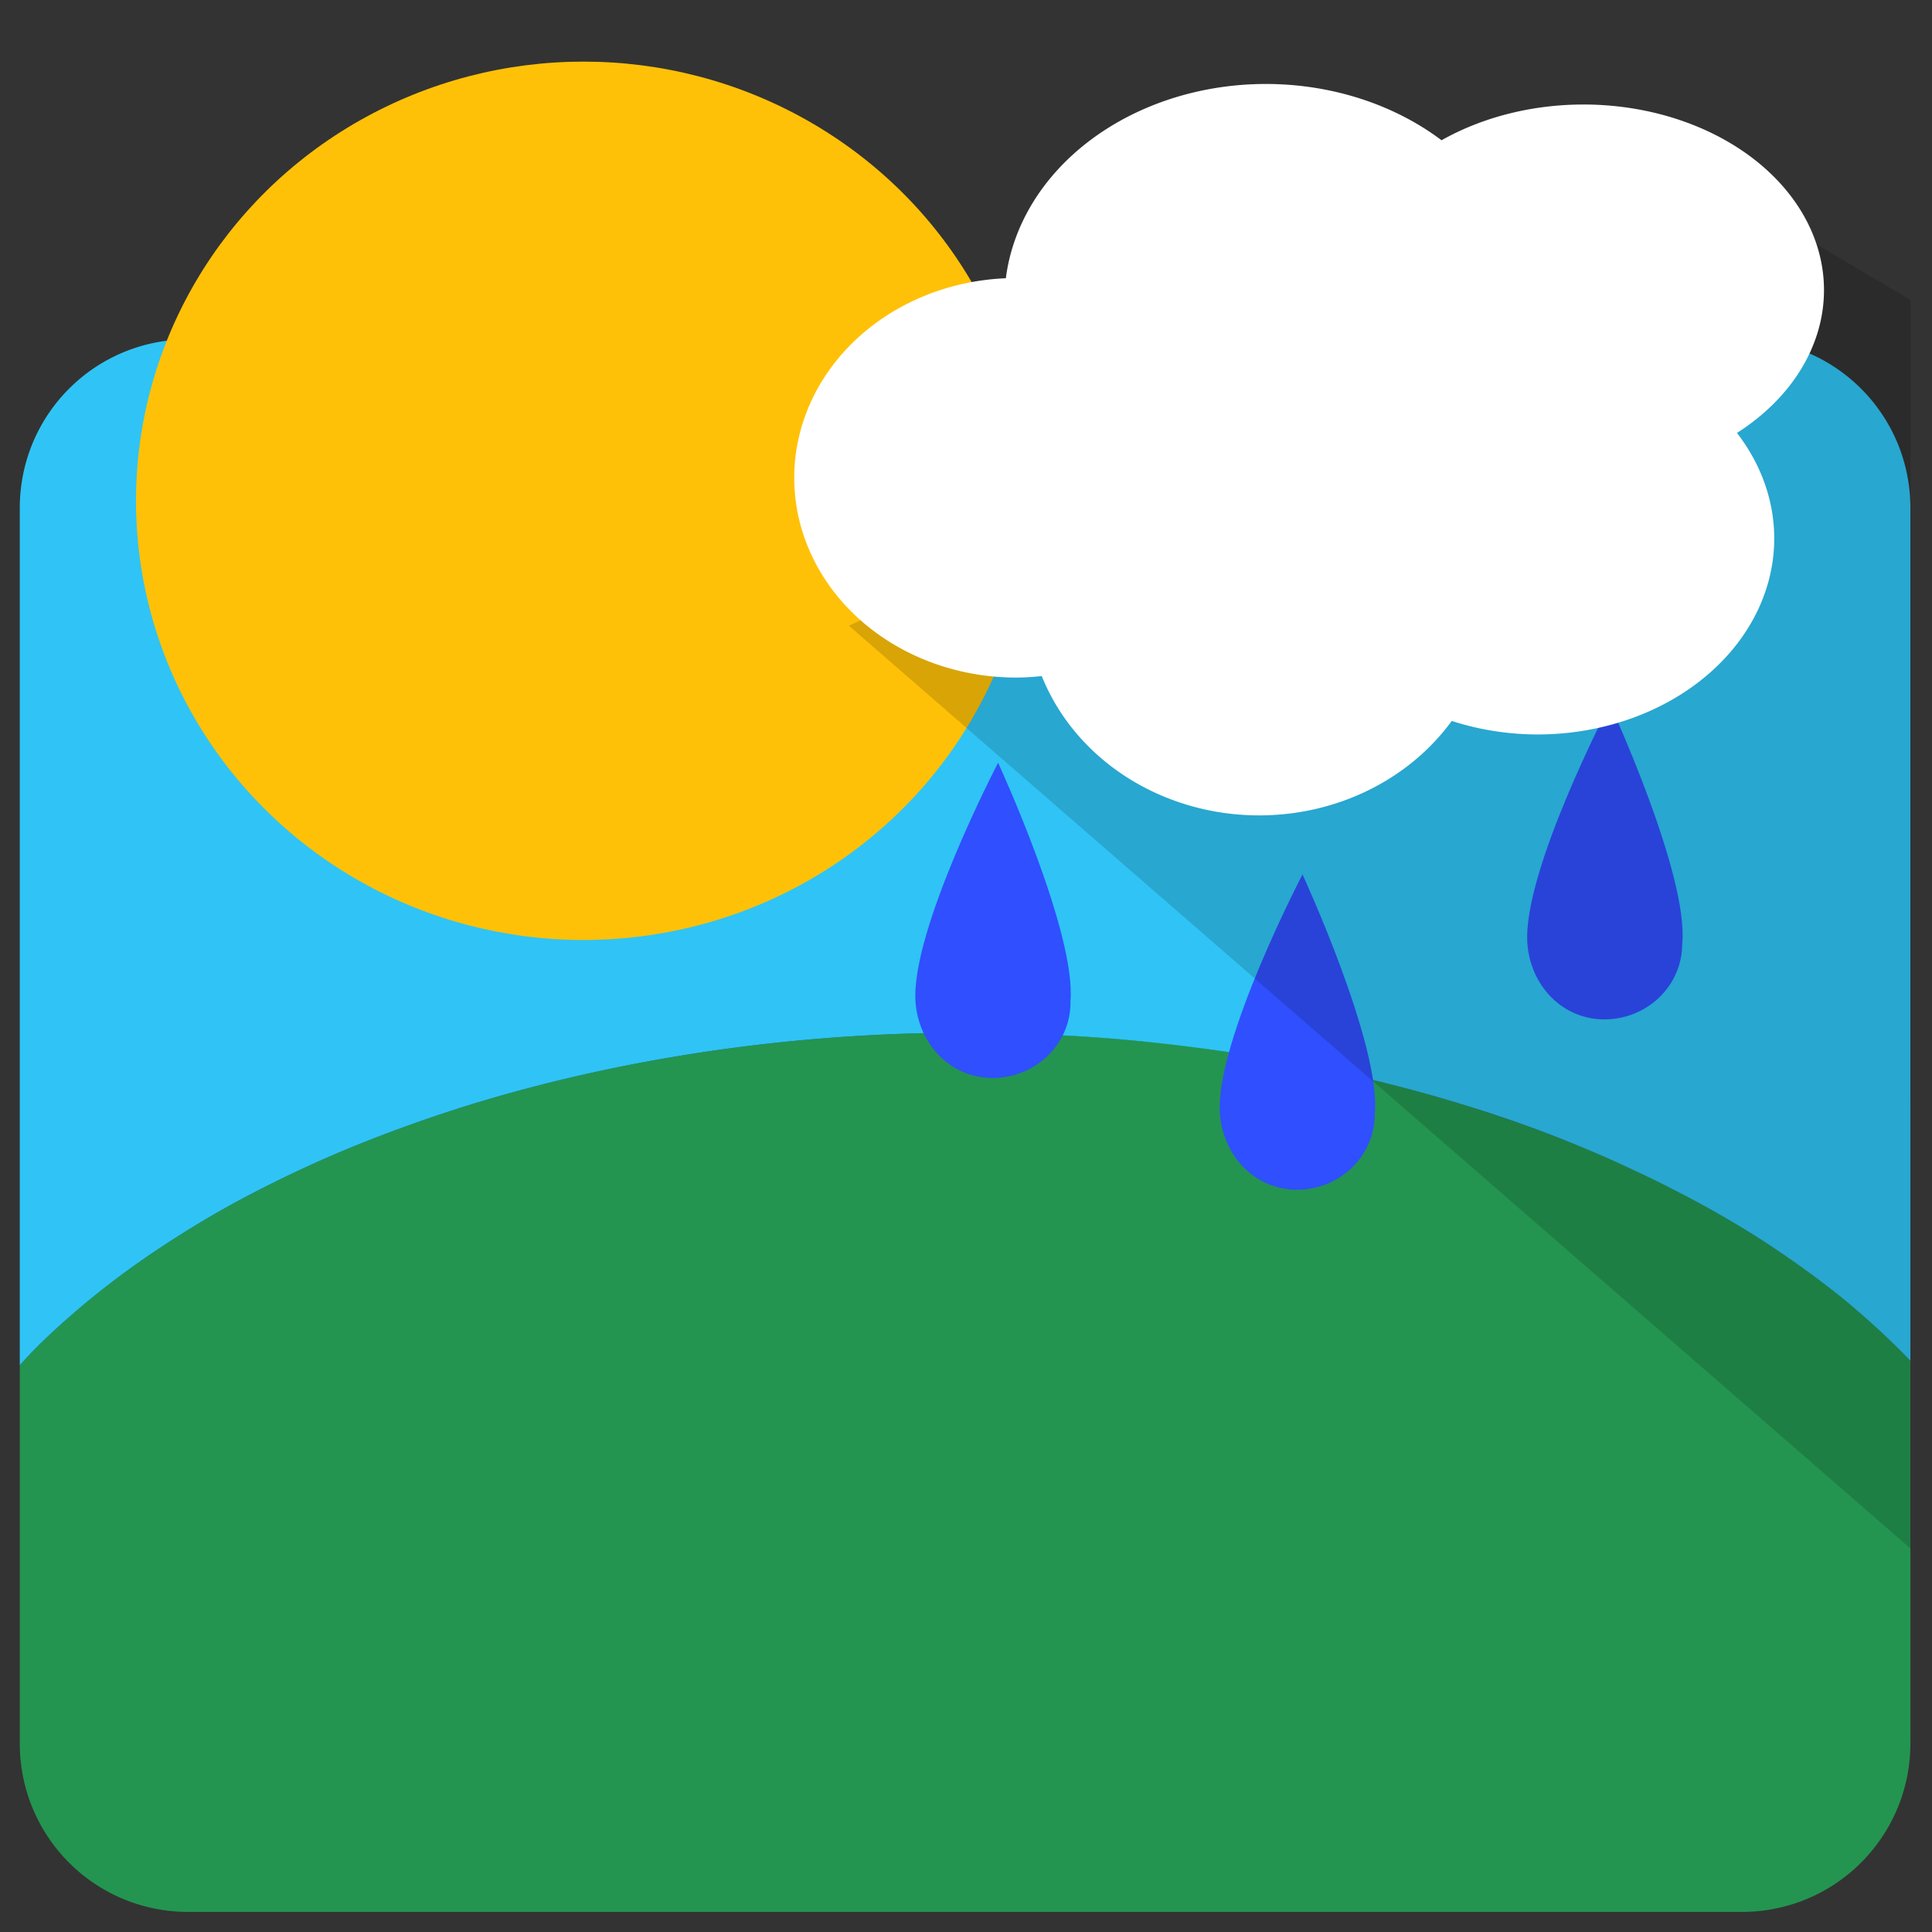 <?xml version="1.0" encoding="UTF-8" standalone="no"?>
<!-- Created with Inkscape (http://www.inkscape.org/) -->

<svg
   width="48"
   height="48"
   viewBox="0 0 12.7 12.7"
   version="1.1"
   id="svg5"
   inkscape:version="1.1.2 (0a00cf5339, 2022-02-04)"
   sodipodi:docname="weather-inkscape.svg"
   xmlns:inkscape="http://www.inkscape.org/namespaces/inkscape"
   xmlns:sodipodi="http://sodipodi.sourceforge.net/DTD/sodipodi-0.dtd"
   xmlns="http://www.w3.org/2000/svg"
   xmlns:svg="http://www.w3.org/2000/svg">
  <rect x="0" y="0" width="12.7" height="12.7" fill="#333333" stroke="none"/>
  <sodipodi:namedview
     id="namedview7"
     pagecolor="#ffffff"
     bordercolor="#666666"
     borderopacity="1.0"
     inkscape:pageshadow="2"
     inkscape:pageopacity="0.0"
     inkscape:pagecheckerboard="true"
     inkscape:document-units="mm"
     showgrid="false"
     units="px"
     inkscape:zoom="11.313709"
     inkscape:cx="24.969708"
     inkscape:cy="30.538174"
     inkscape:window-width="1280"
     inkscape:window-height="1376"
     inkscape:window-x="0"
     inkscape:window-y="27"
     inkscape:window-maximized="0"
     inkscape:current-layer="layer1" />
  <defs
     id="defs2" />
  <g
     inkscape:label="Layer 1"
     inkscape:groupmode="layer"
     id="layer1">
    <path
       id="rect1263"
       style="fill:#239550;fill-opacity:1;stroke-width:0.291;stroke-miterlimit:4;stroke-dasharray:none"
       d="m 12.558,8.944 a 7.162,4.313 0 0 0 -0.083,-0.084 7.162,4.313 0 0 0 -0.086,-0.083 7.162,4.313 0 0 0 -0.089,-0.082 7.162,4.313 0 0 0 -0.092,-0.081 7.162,4.313 0 0 0 -0.095,-0.08 7.162,4.313 0 0 0 -0.099,-0.078 7.162,4.313 0 0 0 -0.102,-0.077 A 7.162,4.313 0 0 0 11.807,8.303 7.162,4.313 0 0 0 11.7,8.229 7.162,4.313 0 0 0 11.59,8.157 7.162,4.313 0 0 0 11.477,8.086 7.162,4.313 0 0 0 11.362,8.017 7.162,4.313 0 0 0 11.244,7.948 7.162,4.313 0 0 0 11.123,7.882 7.162,4.313 0 0 0 11.001,7.818 7.162,4.313 0 0 0 10.875,7.755 7.162,4.313 0 0 0 10.748,7.694 7.162,4.313 0 0 0 10.618,7.635 7.162,4.313 0 0 0 10.486,7.577 7.162,4.313 0 0 0 10.351,7.521 7.162,4.313 0 0 0 10.215,7.468 7.162,4.313 0 0 0 10.077,7.416 7.162,4.313 0 0 0 9.937,7.366 7.162,4.313 0 0 0 9.794,7.318 7.162,4.313 0 0 0 9.65,7.271 7.162,4.313 0 0 0 9.505,7.227 7.162,4.313 0 0 0 9.358,7.185 7.162,4.313 0 0 0 9.209,7.145 7.162,4.313 0 0 0 9.059,7.107 7.162,4.313 0 0 0 8.907,7.07 7.162,4.313 0 0 0 8.754,7.037 7.162,4.313 0 0 0 8.6,7.005 7.162,4.313 0 0 0 8.445,6.975 7.162,4.313 0 0 0 8.288,6.948 7.162,4.313 0 0 0 8.13,6.922 7.162,4.313 0 0 0 7.972,6.899 7.162,4.313 0 0 0 7.813,6.878 7.162,4.313 0 0 0 7.653,6.859 7.162,4.313 0 0 0 7.492,6.843 7.162,4.313 0 0 0 7.331,6.828 7.162,4.313 0 0 0 7.169,6.816 7.162,4.313 0 0 0 7.007,6.806 7.162,4.313 0 0 0 6.844,6.798 7.162,4.313 0 0 0 6.681,6.792 7.162,4.313 0 0 0 6.519,6.789 7.162,4.313 0 0 0 6.356,6.787 7.162,4.313 0 0 0 5.867,6.798 7.162,4.313 0 0 0 5.381,6.828 7.162,4.313 0 0 0 4.899,6.878 7.162,4.313 0 0 0 4.423,6.948 7.162,4.313 0 0 0 3.957,7.037 7.162,4.313 0 0 0 3.502,7.145 7.162,4.313 0 0 0 3.061,7.271 7.162,4.313 0 0 0 2.635,7.416 7.162,4.313 0 0 0 2.225,7.577 7.162,4.313 0 0 0 1.836,7.755 7.162,4.313 0 0 0 1.467,7.948 7.162,4.313 0 0 0 1.122,8.157 7.162,4.313 0 0 0 0.8,8.379 7.162,4.313 0 0 0 0.505,8.614 7.162,4.313 0 0 0 0.237,8.86 7.162,4.313 0 0 0 0.13,8.974 V 11.459 c 0,0.615 0.494,1.109 1.108,1.109 H 11.449 c 0.614,10e-7 1.109,-0.494 1.109,-1.109 z" />
    <path
       id="path1674"
       style="fill:#2fc4f5;fill-opacity:1;stroke-width:0.291;stroke-miterlimit:4;stroke-dasharray:none"
       d="m 1.238,2.231 c -0.614,0 -1.108,0.495 -1.108,1.109 V 8.974 A 7.162,4.313 0 0 1 0.237,8.86 7.162,4.313 0 0 1 0.505,8.614 7.162,4.313 0 0 1 0.8,8.379 7.162,4.313 0 0 1 1.122,8.157 7.162,4.313 0 0 1 1.467,7.948 7.162,4.313 0 0 1 1.836,7.755 7.162,4.313 0 0 1 2.225,7.577 7.162,4.313 0 0 1 2.635,7.416 7.162,4.313 0 0 1 3.061,7.271 7.162,4.313 0 0 1 3.502,7.145 7.162,4.313 0 0 1 3.957,7.037 a 7.162,4.313 0 0 1 0.466,-0.089 7.162,4.313 0 0 1 0.475,-0.07 7.162,4.313 0 0 1 0.482,-0.05 7.162,4.313 0 0 1 0.486,-0.03 7.162,4.313 0 0 1 0.488,-0.01 7.162,4.313 0 0 1 0.163,0.002 7.162,4.313 0 0 1 0.163,0.003 7.162,4.313 0 0 1 0.163,0.006 7.162,4.313 0 0 1 0.163,0.008 7.162,4.313 0 0 1 0.162,0.01 7.162,4.313 0 0 1 0.162,0.012 7.162,4.313 0 0 1 0.162,0.015 7.162,4.313 0 0 1 0.161,0.017 7.162,4.313 0 0 1 0.16,0.019 7.162,4.313 0 0 1 0.16,0.021 7.162,4.313 0 0 1 0.158,0.023 7.162,4.313 0 0 1 0.158,0.025 7.162,4.313 0 0 1 0.157,0.027 7.162,4.313 0 0 1 0.155,0.03 7.162,4.313 0 0 1 0.155,0.032 7.162,4.313 0 0 1 0.153,0.034 7.162,4.313 0 0 1 0.152,0.036 7.162,4.313 0 0 1 0.15,0.038 7.162,4.313 0 0 1 0.149,0.04 7.162,4.313 0 0 1 0.147,0.042 7.162,4.313 0 0 1 0.145,0.044 7.162,4.313 0 0 1 0.144,0.046 7.162,4.313 0 0 1 0.142,0.048 7.162,4.313 0 0 1 0.14,0.05 7.162,4.313 0 0 1 0.138,0.052 7.162,4.313 0 0 1 0.136,0.054 7.162,4.313 0 0 1 0.134,0.056 7.162,4.313 0 0 1 0.132,0.058 7.162,4.313 0 0 1 0.13,0.06 7.162,4.313 0 0 1 0.128,0.061 7.162,4.313 0 0 1 0.125,0.063 7.162,4.313 0 0 1 0.123,0.064 7.162,4.313 0 0 1 0.121,0.066 7.162,4.313 0 0 1 0.118,0.068 7.162,4.313 0 0 1 0.115,0.069 7.162,4.313 0 0 1 0.113,0.071 7.162,4.313 0 0 1 0.11,0.073 7.162,4.313 0 0 1 0.107,0.074 7.162,4.313 0 0 1 0.104,0.075 7.162,4.313 0 0 1 0.102,0.077 7.162,4.313 0 0 1 0.099,0.078 7.162,4.313 0 0 1 0.095,0.08 7.162,4.313 0 0 1 0.092,0.081 7.162,4.313 0 0 1 0.089,0.082 7.162,4.313 0 0 1 0.086,0.083 7.162,4.313 0 0 1 0.083,0.084 V 3.34 c 0,-0.615 -0.495,-1.109 -1.109,-1.109 z" />
    <ellipse
       style="fill:#ffc107;fill-opacity:1;fill-rule:evenodd;stroke-width:0.386;stroke-miterlimit:4;stroke-dasharray:none"
       id="path853"
       cx="3.836"
       cy="3.292"
       rx="2.942"
       ry="2.887" />
    <path
       id="path5542-3"
       style="fill:#304ffe;stroke-width:0.298"
       d="m 9.037,7.324 c 0,0.278 -0.232,0.496 -0.51,0.497 C 8.248,7.821 8.038,7.596 8.019,7.319 7.988,6.848 8.562,5.748 8.562,5.748 c 0,0 0.52,1.126 0.475,1.575"
       sodipodi:nodetypes="csscc" />
    <path
       id="path5542-6"
       style="fill:#304ffe;stroke-width:0.298"
       d="m 11.058,6.204 c 0,0.278 -0.232,0.496 -0.51,0.497 -0.279,9.67e-4 -0.489,-0.224 -0.508,-0.502 -0.031,-0.47 0.543,-1.57 0.543,-1.57 0,0 0.52,1.126 0.475,1.575"
       sodipodi:nodetypes="csscc" />
    <path
       id="rect2804"
       style="fill-opacity:0.15;stroke-width:0.376"
       d="m 5.58,4.113 5.96,-2.745 1.019,0.604 -5.58e-4,8.207 z"
       sodipodi:nodetypes="ccccc" />
    <path
       id="path2465"
       style="fill:#ffffff;fill-opacity:1;stroke-width:0.348;stroke-miterlimit:4;stroke-dasharray:none"
       d="M 8.321,0.552 A 1.719,1.427 0 0 0 6.612,1.829 1.459,1.313 0 0 0 5.221,3.14 1.459,1.313 0 0 0 6.68,4.454 1.459,1.313 0 0 0 6.848,4.444 1.523,1.399 0 0 0 8.277,5.36 1.523,1.399 0 0 0 9.543,4.739 1.556,1.289 0 0 0 10.107,4.828 1.556,1.289 0 0 0 11.663,3.539 1.556,1.289 0 0 0 11.418,2.846 1.581,1.22 0 0 0 11.99,1.908 1.581,1.22 0 0 0 10.408,0.687 1.581,1.22 0 0 0 9.476,0.922 1.719,1.427 0 0 0 8.321,0.552 Z" />
    <path
       id="path5542"
       style="fill:#304ffe;stroke-width:0.298"
       d="m 7.037,6.589 c 0,0.278 -0.232,0.496 -0.51,0.497 C 6.247,7.087 6.037,6.862 6.018,6.584 5.987,6.114 6.561,5.014 6.561,5.014 c 0,0 0.52,1.126 0.475,1.575"
       sodipodi:nodetypes="csscc" />
  </g>
</svg>
